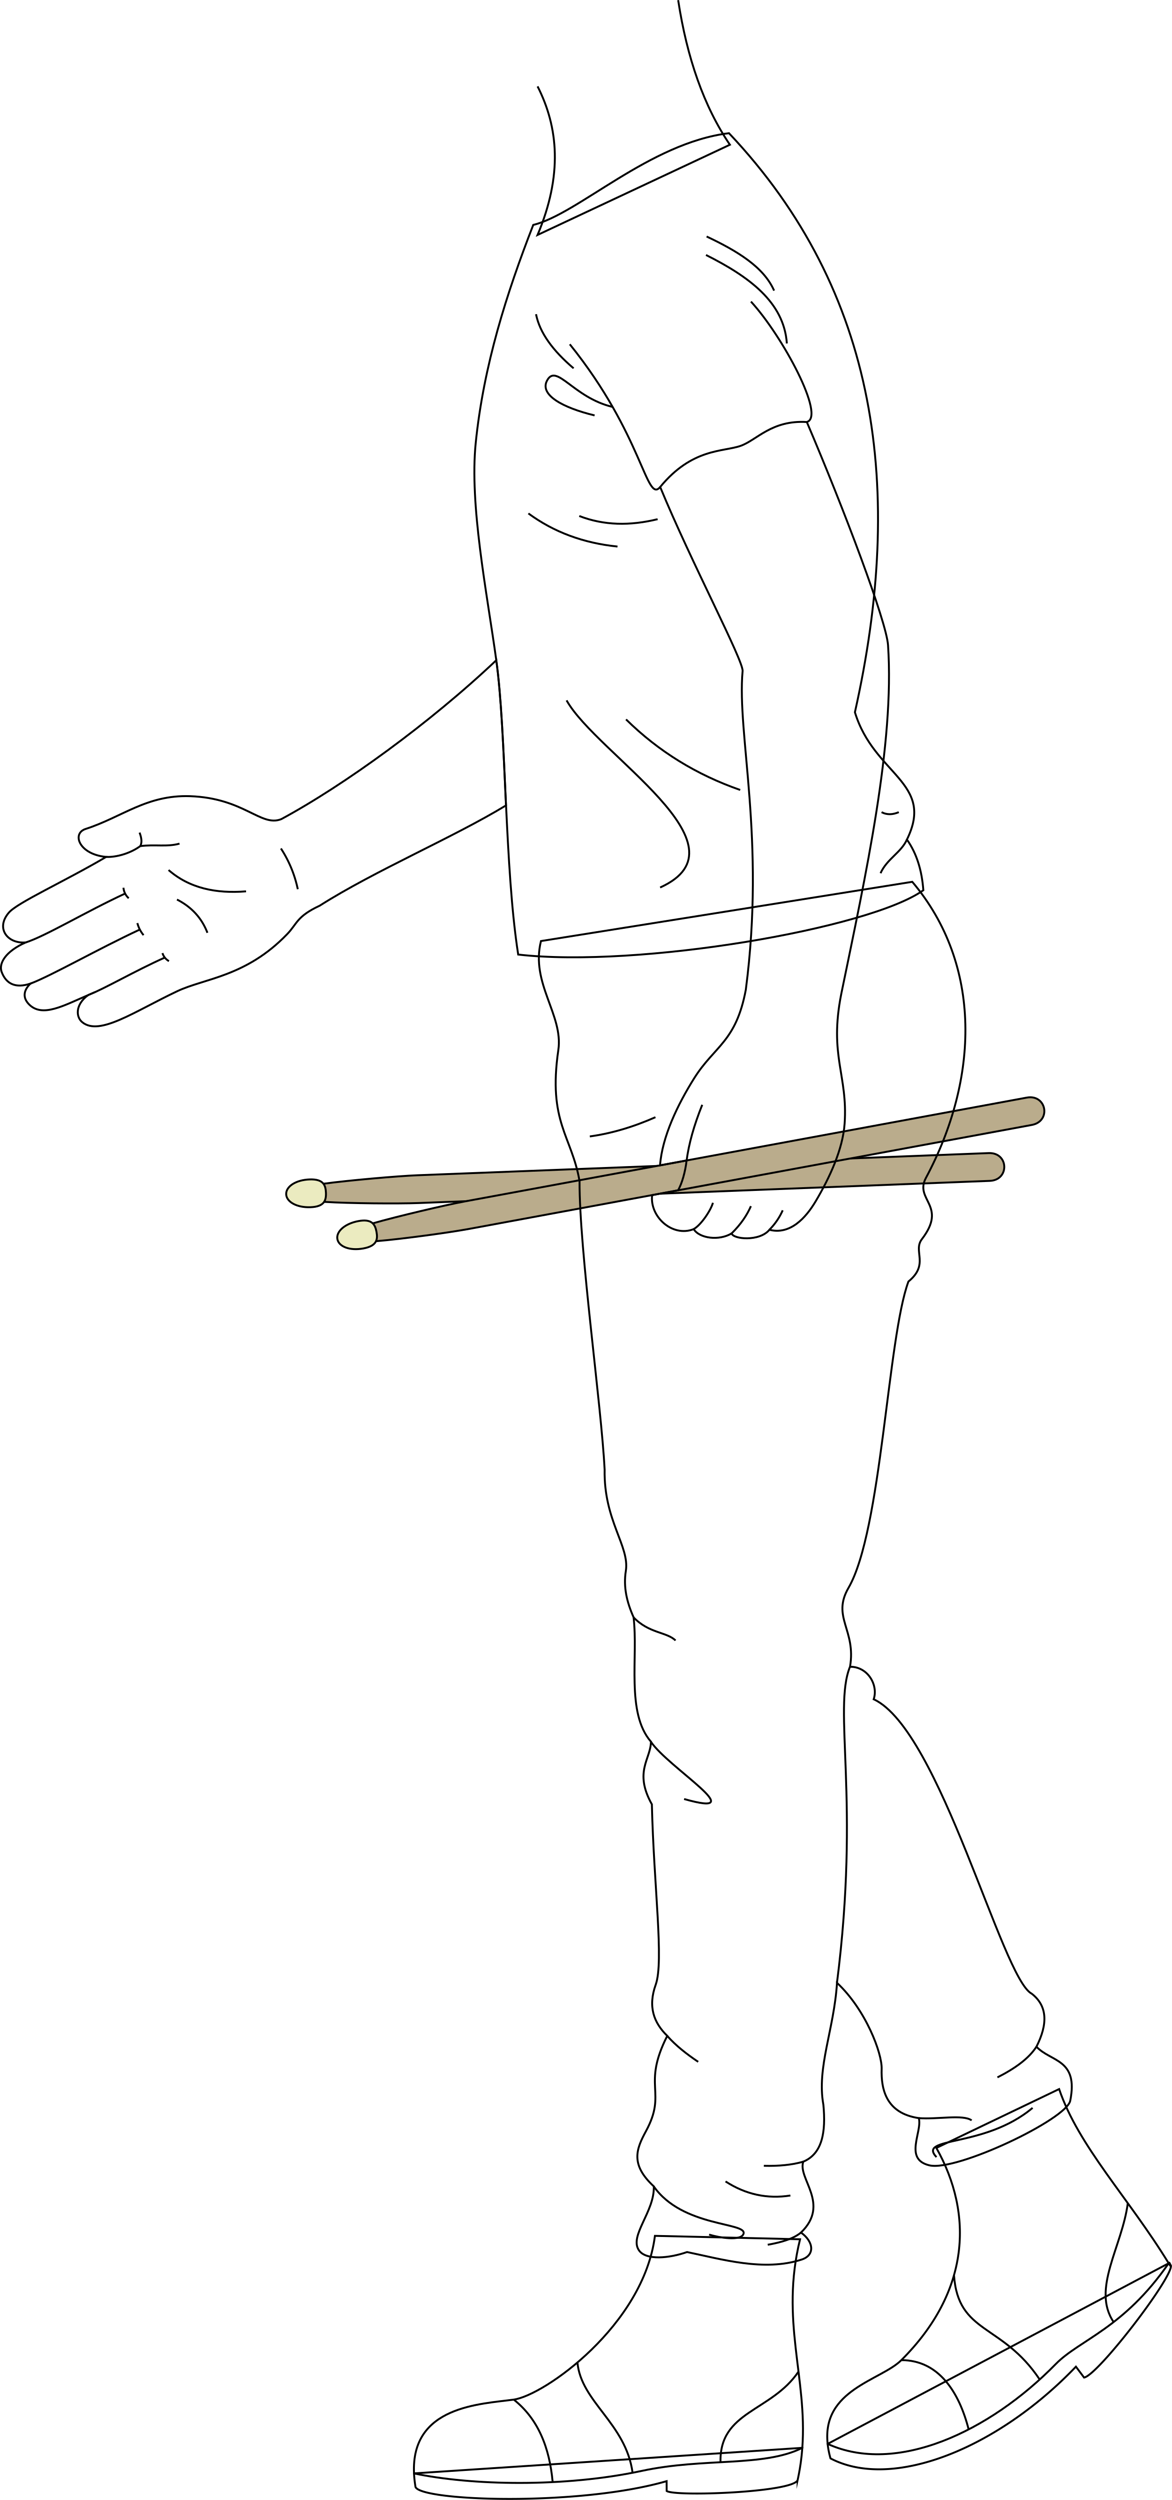<svg id="presence" xmlns="http://www.w3.org/2000/svg" viewBox="0 0 1226.77 2616.32">
  <defs>
    <style>
      .cls-1 {
        fill: #baac8c;
      }

      .cls-1, .cls-2, .cls-3 {
        stroke: #000;
        stroke-miterlimit: 10;
        stroke-width: 2px;
      }

      .cls-2 {
        fill: #ebebc0;
      }

      .cls-3 {
        fill: none;
      }
    </style>
  </defs>
  <title>greeting</title>
  <g id="drumstick">
    <path class="cls-1" d="M436.94,1230c-20.84.81-72.44,5.38-97.77,8.8l.74,19.08c25.51,1.62,77,2,98.16,1.2L1036,1235.88c21-.82,19.91-29.9-1.13-29.08Z"/>
    <path class="cls-1" d="M486.26,1257.44c-20.51,3.79-70.92,15.71-95.5,22.72l3.47,18.79c25.48-2.06,76.48-9,97.31-12.89L1080,1177.35c20.71-3.82,15.43-32.44-5.28-28.61Z"/>
  </g>
  <g id="drumstickTip">
    <path class="cls-2" d="M299.55,1249.88c.31,8,11.09,14.13,25.53,13.57s16.4-7.15,16.09-15.18-2.78-14.46-17.22-13.9S299.24,1241.85,299.55,1249.88Z"/>
    <path class="cls-2" d="M353.14,1296.83c1.46,7.9,13,12.39,27.21,9.77s15.21-9.44,13.75-17.34-4.83-13.91-19-11.28S351.68,1288.92,353.14,1296.83Z"/>
  </g>
  <g id="nestorSoleSide">
    <path class="cls-3" d="M1223.3,2368.7l-357,189.06a94.08,94.08,0,0,0,3,15.15c64.38,33.73,174.29-9.7,256.9-96l8.54,11.4c14.28-2.33,91.85-103.26,90.94-117.06C1220.68,2361.67,1228.81,2377.69,1223.3,2368.7Z"/>
    <path class="cls-3" d="M433.37,2588.6a119.39,119.39,0,0,0,1.57,14.25c6.14,14.83,170.82,20.46,262.81-6.11l.06,10.27c8.7,6.14,132,1.47,137.07-11.32a237.41,237.41,0,0,0,4.92-33.83Z"/>
  </g>
  <g id="nestorBoot">
    <path class="cls-3" d="M1105.1,2474.17c24.88-25.4,71-37.16,118.2-105.47-42.25-68.88-94.27-122.27-114.68-182.32L980.13,2248c38.93,69.28,35.25,150.35-36.64,222.06-21.29,21.24-83.51,30.74-77.15,87.68C938,2590.42,1035.37,2545.4,1105.1,2474.17Z"/>
    <path class="cls-3" d="M671.73,2586c65.55-14.08,127.4-3.75,168.07-24.11,5.42-73.75-23.3-133.23-2.36-218.31L685.54,2340c-11.94,93.51-115.78,167-147.8,171.38-34.48,4.75-107.71,6.42-104.37,77.25C493.17,2601.26,590.53,2603.42,671.73,2586Z"/>
  </g>
  <g id="clothesDisplayLine">
    <path class="cls-3" d="M537.74,2511.35c25.57,20.25,37.46,50.24,40.75,86.35"/>
    <path class="cls-3" d="M604.43,2472.48c3.7,41.49,50.69,63.64,57.71,115.44"/>
    <path class="cls-3" d="M835.82,2482.07c-28.39,42.16-82.94,41.08-81.64,94.82"/>
    <path class="cls-3" d="M943.49,2470.08c39-.08,60.51,33.51,70.42,72.5"/>
    <path class="cls-3" d="M998.57,2381.13c4.35,62,50.26,50.09,89.71,109.23"/>
    <path class="cls-3" d="M1180.49,2305.77c-5.81,45.51-38.22,89.8-14.83,124.46"/>
  </g>
  <path id="nestorPants" class="cls-3" d="M839.23,2364.78c13.84-4.54,12.77-18.48-.81-28.23,31-30-3.84-56.52,2.42-74.2,20-8.34,23.77-31.09,21-59.69-7.08-39,11.22-78.57,14.28-127.46,30.29,28.26,47.25,73.91,46.73,90-.69,21.31,4.56,46.53,38.88,51.58,4,14.13-16.09,43,11.08,49.42,28.36,6.69,143.57-48.17,147.44-67.62,8.75-44-20.21-40.38-35.36-56.53,11.78-23.33,11.86-42.47-5-55.52-31.3-16.16-95.71-275.82-165.36-308.12,5-15.15-6.43-34.26-24.78-34,6.6-38.74-19.48-51.77-1.58-82.63,34.74-59.91,40.79-261.26,62.7-320.54,22.21-18.17,4.41-31.75,14.13-44.41,27.05-35.26-8.24-40.82,4.21-64.09,55.35-103.49,59.39-222.61-14.31-309.85l-388.65,62c-11.11,44.42,23.59,77.1,18.17,114.07-11.1,75.72,14.13,89.85,22.21,137.3-.3,72.14,22.85,234.28,26.25,301.84-1,53.5,26.34,80,22.2,106-2.71,17.08,1.1,32.72,8.08,48.46,5,41.39-8.08,99.94,18.17,130.22,0,18.17-18.17,31.3,1,65.62,2,85.81,12.79,164.42,4,188.78-8.26,23-2,39.76,12.1,53.51-26.82,53,.25,58.27-22.32,99.83-10.17,18.73-16.49,34.82,8.25,57.72.91,26.57-26,51.64-15.58,66.87,7.37,10.82,31.91,8.31,50.39,1.84C754.87,2364.31,799.8,2377.7,839.23,2364.78Z"/>
  <g id="clothesOverlapLine">
    <path class="cls-3" d="M889.68,1744.46c-17.92,44.37,10.84,138.89-13.59,330.74"/>
  </g>
  <g id="clothesFoldLine">
    <path class="cls-3" d="M1084.86,2142.05c-8,12.46-22.58,22.86-40.82,32.1"/>
    <path class="cls-3" d="M961.7,2216.78c19.34,1.55,46.38-4.13,55.34,2.37"/>
    <path class="cls-3" d="M980.22,2257.6c-20.45-22.09,49.91-9,100.63-51.54"/>
    <path class="cls-3" d="M698.41,2130.73c9,10.2,20.27,19,32.4,27.15"/>
    <path class="cls-3" d="M840.84,2262.35c-11.9,3.46-25.83,4.74-41.31,4.34"/>
    <path class="cls-3" d="M684.34,2288.28c30.1,43,98,37.3,93.92,49.59-2.6,7.89-25.36,4.09-36,.82"/>
    <path class="cls-3" d="M838.42,2336.55c-7.85,6.46-20.29,10.22-34.8,12.77"/>
    <path class="cls-3" d="M827.34,2297.78q-36.33,5.73-67.9-14.73"/>
    <path class="cls-3" d="M681.26,1822.82c18.46,27.45,107.63,80.63,34.82,60"/>
    <path class="cls-3" d="M663.09,1692.6c16.17,17,35,15.31,44,24.31"/>
    <path class="cls-3" d="M617.37,1189.37c23.13-3.16,46-10.14,68.7-20.13"/>
  </g>
  <path id="nestorShirt" class="cls-3" d="M763.05,139.39C920,305.51,947,512.9,894.86,745.44c20.06,65.91,84,73.18,54.44,133.24,10.5,14.84,15.7,32.83,17.19,53-55.87,40.12-298,81.67-424.08,67.34C528.08,907.34,530,766.87,519.48,691c-9.9-71.68-28.2-162.42-21.49-227.81,8.34-81.25,32.37-156.42,60.18-227.8C605.24,224,679.64,149.59,763.05,139.39Z"/>
  <g id="clothesOverlapLine-2" data-name="clothesOverlapLine">
    <path class="cls-3" d="M786.05,315.63c33.15,36.11,78.37,120.5,58.48,126"/>
    <path class="cls-3" d="M691,509.67c-14.56,17.66-17.9-54.16-94.59-149.38"/>
  </g>
  <g id="clothesFoldLine-2" data-name="clothesFoldLine">
    <path class="cls-3" d="M739,266.86c44.91,22.61,81.66,49.26,84.62,92.61"/>
    <path class="cls-3" d="M739.65,247.53c31.81,15,59.79,31.83,70.62,56.64"/>
    <path class="cls-3" d="M561.08,328.82c3.8,19.55,17.82,38.36,39.31,56.64"/>
    <path class="cls-3" d="M688.34,543.37c-28.62,7-56.07,6.73-82-3.33"/>
    <path class="cls-3" d="M646.37,572q-53.4-5.35-93.28-34.65"/>
    <path class="cls-3" d="M622.38,434.76c-33.31-8-57.3-21.32-50-36,9.85-19.69,27.32,17.33,68.91,27.15"/>
    <path class="cls-3" d="M593.06,733c31.54,56.43,195,151.86,97.93,195.85"/>
    <path class="cls-3" d="M655.3,752.91c34.23,33.73,74.21,58.1,119.5,73.86"/>
    <path class="cls-3" d="M949.3,878.68c-6.09,13.66-21,20.29-27.61,35.23"/>
    <path class="cls-3" d="M940.78,850c-6.29,2.68-12.32,3-18,0"/>
  </g>
  <g id="skinDravidian">
    <path class="cls-3" d="M780.66,1035.85c20.74-158.78-9.39-267.23-3.36-333.51,1-10.74-53.74-113.73-86.27-192.67,33.55-40.81,65.81-36.63,84.08-43,17.25-6.05,32.31-27.14,69.42-25,39.15,91.84,83.36,208.84,85,233.51,7,103.72-23.45,241.08-48.92,364.86-13,65.11,7,85.07,3.48,135.91-1.84,26.88-15.81,56.87-30.28,81.26-10.43,17.59-26.83,35.41-48.44,29.85-10.46,12.69-38.26,9.84-39.51,3.78-13.19,8-33.83,5.24-39.75-4.46-22.27,8.79-46.19-13-43.51-35.59l27.08-5c4.19-6.94,7.76-20,9-31.26l-27.79,5.13c2.2-30,18.46-63.69,35.84-91.35C747.89,1094.66,770.41,1090.54,780.66,1035.85Z"/>
    <path class="cls-3" d="M334.64,947.88c58.11-36.93,139.56-71.21,195-104.94C527,785.51,524.84,729.8,519.48,691c-68.82,65.15-159.16,130.76-225,166.27-21.52,8.6-38.71-22-95.55-24-45.61-1.53-70.91,21.91-109.32,34.3-14.77,4.76-6.89,26.68,21.52,29.26-43.9,25.83-92.58,47.6-101.82,58.27-14.15,16.32-1.64,32.73,17.46,31.26-21.27,9.54-28.35,22.05-25,31,4.74,12.52,14.64,17.21,30.13,12.05-7.48,7.12-8.52,15.19-.86,22.38,13.78,12.91,35.3.86,61.12-10.33-13.77,10.33-12.62,23.07-6,28.41,18.08,14.63,54.26-11.13,99.32-32.47,28.63-13.56,71.93-15,115-59.64C311.12,966.79,310.37,959.16,334.64,947.88Z"/>
    <path class="cls-3" d="M709.86.15C719.08,60.6,736.8,111.42,764,151.48L562.69,245.89c26.37-62.7,21.77-112.63,0-155.5"/>
  </g>
  <g id="skinOverlapLine">
    <path class="cls-3" d="M111.13,896.86c11.82.38,26-4.23,35.67-11.33,15.27-2,28.18,1.07,41.09-2.61"/>
    <path class="cls-3" d="M26.77,986.39C47.24,980,89.86,954.2,131,935.15"/>
    <path class="cls-3" d="M31.93,1029.43c22.5-8.61,70.36-36.05,114.44-56.6"/>
    <path class="cls-3" d="M92.19,1041.48c17.73-6.91,48.56-25.12,80.31-39.31"/>
    <path class="cls-3" d="M735.05,1156.28c-8.73,21.7-14.08,41-16.34,58.22"/>
    <path class="cls-3" d="M805.38,1287a67.75,67.75,0,0,0,13.91-20.33"/>
    <path class="cls-3" d="M765.87,1290.81c9.93-9.8,16.1-19.25,20.13-28.49"/>
    <path class="cls-3" d="M726.12,1286.35c7.74-4.32,17.94-19.65,20.13-27.54"/>
  </g>
  <g id="skinFoldLine">
    <path class="cls-3" d="M146.8,885.53c1.88-3.35,1.63-8.08-.72-14.15"/>
    <path class="cls-3" d="M129.22,929.09a16.93,16.93,0,0,0,5.51,11"/>
    <path class="cls-3" d="M143.78,966.06a32.28,32.28,0,0,0,6.49,12.64"/>
    <path class="cls-3" d="M170.05,997.48a14.62,14.62,0,0,0,6.81,8.43"/>
  </g>
  <g id="skinCreaseLine">
    <path class="cls-3" d="M294.06,888a124.91,124.91,0,0,1,17.64,42.63"/>
    <path class="cls-3" d="M176.44,910.56c21.94,19.1,49.72,24.83,81.11,22.3"/>
    <path class="cls-3" d="M185.26,941.44c15.45,7.87,26,19.54,31.85,34.79"/>
  </g>
</svg>
